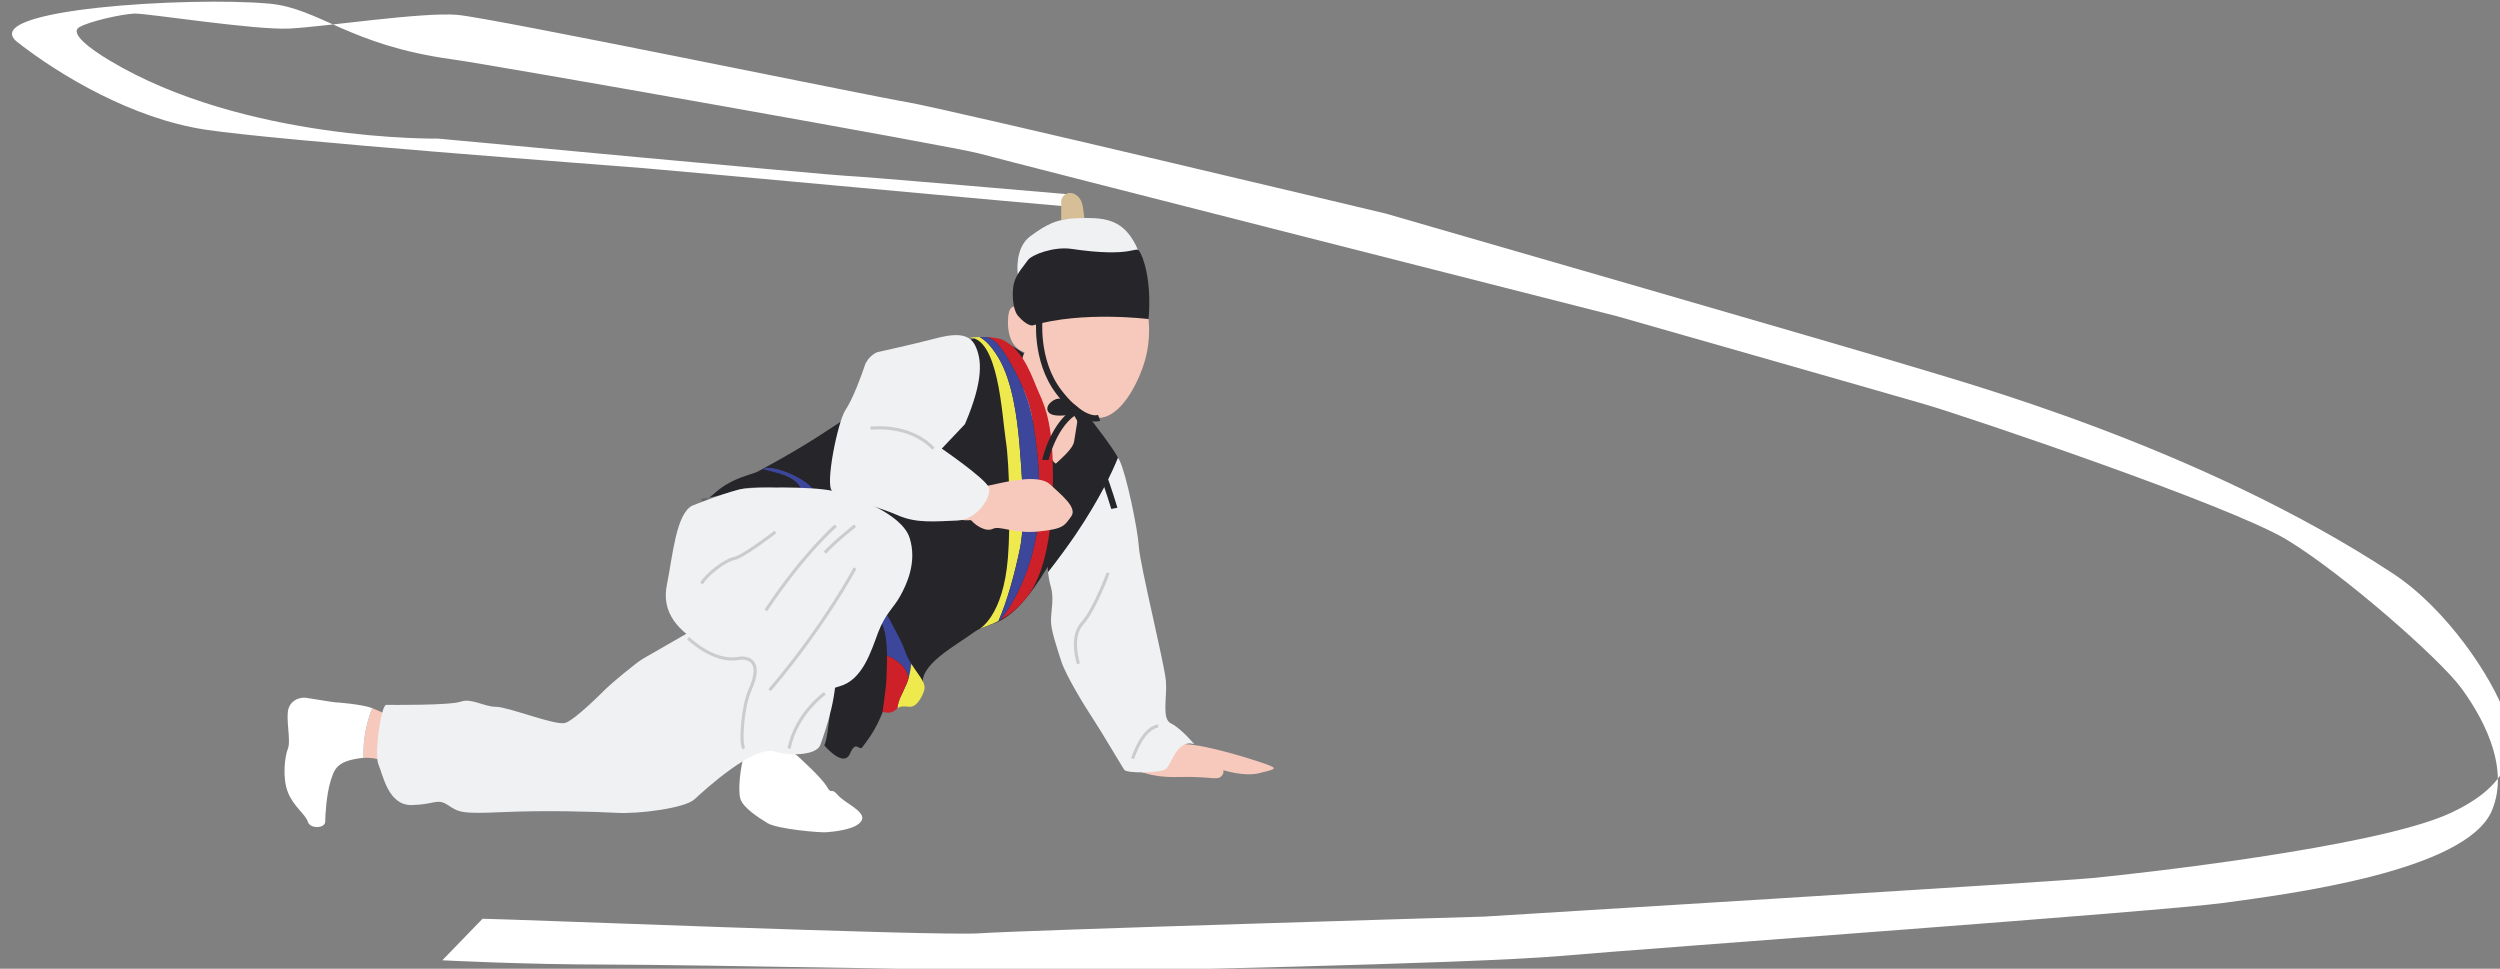 <?xml version="1.0" encoding="utf-8"?>
<!-- Generator: Adobe Illustrator 16.0.0, SVG Export Plug-In . SVG Version: 6.00 Build 0)  -->
<!DOCTYPE svg PUBLIC "-//W3C//DTD SVG 1.1//EN" "http://www.w3.org/Graphics/SVG/1.1/DTD/svg11.dtd">
<svg version="1.1" id="Layer_1" xmlns="http://www.w3.org/2000/svg" xmlns:xlink="http://www.w3.org/1999/xlink" x="0px" y="0px"
	 width="800px" height="310px" viewBox="0 0 800 310" enable-background="new 0 0 800 310" xml:space="preserve">
<rect x="0" y="0" width="800" height="310" fill="#808080" stroke="none"/>
<g>
	<path fill="#FFFFFF" d="M341.066,62.104c0,0-65.522-5.693-70.181-5.831S140.169,44.352,140.169,44.352s-61.933,0.959-105.23-25.074
		c-6.158-3.702-12.743-8.633-9.592-10.551c3.152-1.918,13.839-4.247,17.675-4.384c3.837-0.138,38.502,5.344,49.601,4.795
		c11.098-0.547,42.613-5.343,53.711-4.384c11.098,0.959,131.401,25.832,143.87,27.919c12.468,2.088,153.186,35.658,153.186,35.658
		s151.405,43.71,167.848,48.78c16.442,5.069,92.725,25.76,154.558,66.453c17.438,11.476,31.824,33.569,35.763,44.941
		c2.396,6.921,6.302,20.828-17.676,31.79c-23.978,10.961-101.53,19.455-114.41,20.689c-12.88,1.231-194.566,12.331-194.566,12.331
		s-148.289,4.385-161.425,5.343C300.344,299.619,160.721,294,154.419,294l-12.879,13.292c0,0,26.435,1.37,52.542,1.37
		c26.107,0,135.69,2.191,148.038,2.191c12.347,0,128.814-2.466,157.039-4.931c28.227-2.468,192.376-14.252,212.38-16.992
		c20.005-2.739,77.648-9.954,85.876-29.562c6.165-14.694-4.11-31.444-9.865-39.256c-6.808-9.239-37.646-36.412-55.731-47.374
		c-18.087-10.962-102.49-39.462-115.644-43.298c-13.154-3.837-98.654-28.226-98.654-28.226S321.273,51.34,313.481,49.147
		S157.193,20.689,144.828,19.003c-33.159-4.521-42.542-16.348-58.645-17.836C61.246-1.138-8.085,2.835,5.617,13.522
		C19.318,24.21,42.337,37.913,65.63,41.474c23.294,3.563,126.879,11.236,140.308,12.332c13.428,1.096,127.154,11.63,135.375,12.255"
		/>
	<path fill="#D6BE97" d="M339.585,70.386c0,0-0.026-5.857,0-6.269c0.026-0.411,0.748-2.158,2.545-2.364
		c1.796-0.205,3.955,1.439,4.366,4.316c0.411,2.878,0.514,3.699,0.514,3.699L339.585,70.386z"/>
	<path fill="#F7C9BC" d="M362.414,245.771c0,0,4.795,3.151,14.524,2.875c9.728-0.272,12.194,0.994,13.564,0.018
		c1.371-0.976,0.959-2.208,0.959-2.208s6.715,2.174,11.509,0.95c4.797-1.225,6.439-1.361,2.193-2.868
		c-4.248-1.507-19.017-6.202-25.882-6.392c-6.866-0.186-9.88,5.159-10.017,6.254C369.127,245.497,362.414,245.771,362.414,245.771z"
		/>
	<g>
		<path fill="#EFF1F3" d="M374.745,231.521c-3.082-1.438-1.233-8.221-1.644-13.565c-0.411-5.343-8.284-36.994-8.664-42.956
			c-0.379-5.96-4.079-23.43-6.135-27.54c-0.171-0.342-0.373-0.695-0.568-1.046c-1.722,4.31-5.735,13.094-13.681,24.819
			c-1.908,2.813-5.567,7.863-8.672,11.801c0.116,1.228,0.37,3.009,0.931,4.915c1.027,3.494,0,7.604,0,10.688
			s1.849,8.427,3.288,12.948s7.604,14.592,10.071,18.292c2.466,3.698,9.249,15.209,10.071,16.441c0.822,1.234,10.688,1.028,12.948,0
			c2.261-1.026,3.494-9.864,9.455-8.221C382.145,238.097,377.828,232.96,374.745,231.521z"/>
		<path opacity="0.3" fill="#262529" d="M226.952,159.231c-1.626,0.303-2.447,0.354-2.447,0.354S223.934,161.468,226.952,159.231z"
			/>
		<path fill="#262529" d="M357.734,146.413c-2.161-3.873-5.753-8.296-9.218-12.97c-3.778-5.098-25.976-30.789-38.102-24.624
			c0,0-34.94,21.787-45.421,28.774c-10.482,6.987-21.169,12.537-22.608,13.359s-8.016,1.85-13.36,6.577
			c-0.838,0.742-1.511,1.285-2.073,1.701c1.746-0.325,4.417-0.943,8.035-2.112c6.987-2.262,15.003-0.822,20.347,0
			s8.998-0.822,12.104,0.205s-0.799,77.074-3.678,81.183c0,0,6.167,7.399,8.222,2.674c2.056-4.728,2.878-0.412,4.11-2.262
			c1.234-1.851,3.905-4.521,6.784-12.127c2.877-7.604,14.181-0.82,12.536-7.397c-1.643-6.578,10.688-12.948,16.237-17.06
			c5.549-4.11,10.892,0.206,23.635-20.964c0,0,0.001,0.64,0.098,1.662c3.105-3.938,6.765-8.987,8.672-11.801
			C351.999,159.507,356.012,150.723,357.734,146.413z"/>
	</g>
	<path fill="#F7C9BC" d="M367.141,99.571c-3.7-16.237-16.032-13.565-24.664-13.771c-8.633-0.205-12.126,17.059-12.126,17.059
		c-2.055-2.261-7.604-9.249-7.811-0.206c-0.205,9.043,5.345,10.071,5.345,10.071c-5.089,9.442,8.837,36.79,10.071,35.557
		c1.233-1.233,5.343-4.521,5.754-6.988c0.412-2.467,1.414-8.77,1.414-8.77l-0.002-0.001c1.954,0.772,4.101,1.167,6.604,1.167
		c4.728,0,10.071-5.754,13.771-15.62C369.195,108.203,367.141,99.571,367.141,99.571z"/>
	<g>
		<path fill="none" d="M319.148,199.526c0.318-0.368,0.633-0.735,0.938-1.115c-0.197,0.107-0.383,0.199-0.574,0.298
			C319.391,198.984,319.271,199.26,319.148,199.526z"/>
		<path fill="#EEEA4D" d="M326.24,142.218c-0.719-8.529-2.289-20.248-6.673-27.643c-2.442-4.118-4.595-5.932-6.086-6.727
			c-2.125,0.03-3.802,0.186-3.802,0.186c9.888-0.793,10.943,25.108,12.176,32.918c1.233,7.81,1.505,27.189,0.68,37.516
			c-1.507,18.865-9.189,22.84-9.189,22.84c0.897-0.543,3.229-1.077,6.166-2.599c2.825-6.42,5.25-15.267,6.924-23.436
			C328.182,166.744,326.96,150.747,326.24,142.218z"/>
		<path fill="#CE2028" d="M332.543,125.879c-2.329-5.07-4.502-13.236-11.373-16.99c-1.188-0.65-3.227-0.919-5.259-1.008
			c1.154,0.458,2.3,1.089,3.136,1.967c2.891,3.037,8.483,13.23,10.332,19.91c1.85,6.68,2.938,18.565,3.027,21.607
			c0.106,3.597,1.169,14.089-2.261,26.513c-1.492,5.406-4.73,13.886-10.059,20.534c2.493-1.37,5.369-3.468,8.167-6.869
			c6.396-7.778,8.565-22.096,8.675-38.248C337.037,137.144,334.872,130.948,332.543,125.879z"/>
		<path fill="#3C469B" d="M332.406,151.364c-0.09-3.042-1.177-14.927-3.027-21.607c-1.849-6.68-7.441-16.874-10.332-19.91
			c-0.835-0.878-1.982-1.509-3.136-1.967c-0.831-0.036-1.66-0.043-2.43-0.032c1.491,0.795,3.644,2.608,6.086,6.727
			c4.384,7.396,5.955,19.114,6.673,27.643c0.72,8.529,1.941,24.526,0.195,33.056c-1.673,8.169-4.099,17.016-6.924,23.436
			c0.191-0.099,0.377-0.19,0.574-0.298c5.329-6.648,8.567-15.128,10.059-20.534C333.575,165.453,332.512,154.961,332.406,151.364z"
			/>
	</g>
	<path fill="#EFF1F3" d="M325.659,87.416c0,0-1.036-8.171,4.102-11.87c5.138-3.7,8.169-5.55,15.594-5.755
		c7.425-0.205,13.181,0.204,17.291,7.193c4.111,6.989,0.823,7.604,0,8.016C361.824,85.41,325.873,96.614,325.659,87.416z"/>
	<path fill="#262529" d="M367.552,102.106c0,0-20.964-2.672-37.201,2.055c0,0-1.717,0.191-4.522-3.014
		c-1.977-2.261-2.025-8.064-1.355-10.55c0.868-3.222,3.35-5.681,4.37-7.26c1.186-1.836,8.453-4.518,13.976-3.7
		c19.869,2.944,20.553-1.095,21.786,0.755C365.838,82.241,368.569,89.5,367.552,102.106"/>
	<path fill="#F7C9BC" d="M126.056,229.644c-0.616-0.23-3.706-1.705-6.782-2.979c-0.046-0.019-0.105-0.036-0.153-0.056
		c-1.363,3.433-3.09,9.211-2.784,15.923c5.08-0.324,7.047,1.732,7.047,1.732S126.672,229.876,126.056,229.644z"/>
	<path fill="#3C469B" d="M290.748,216.945c0.417-1.496,0.697-3.139,0.879-4.521c-0.84-1.348-1.631-2.845-2.176-4.54
		c-1.85-5.755-25.348-45.832-29.494-51.596c-2.261-3.144-12.776-7.958-15.989-6.199c0,0,4.625,1.175,5.52,1.449
		c10.352,3.185,6.051,9.074,10.47,12.568c4.418,3.493,15.928,28.362,20.45,32.684c2.832,2.705,3.406,8.307,3.44,12.975
		C285.892,210.632,289.957,212.839,290.748,216.945z"/>
	<path fill="#F7C9BC" d="M295.914,161.332c0,0,2.581,2.877,8.746,4.419c6.166,1.541,5.549,0.048,6.474,1.104
		c0.925,1.055,4.197,3.504,6.561,2.374c2.363-1.131,6.593,1.66,14.712,0.838c8.118-0.821,8.221-1.914,10.379-4.81
		c2.158-2.896-3.597-7.213-6.68-10.193c-3.083-2.979-11.202-1.645-18.189,0s-6.063-1.77-14.616,0
		C298.135,156.132,295.521,158.352,295.914,161.332z"/>
	<path fill="#EFF1F3" d="M280.613,112.725c0,0,12.126-2.671,18.292-4.316c6.167-1.644,11.099-2.055,13.154,2.158
		c2.054,4.214,2.877,10.791-3.289,25.177l-7.399,7.81c0,0,13.771,9.454,15.004,12.332c1.233,2.877-3.7,10.481-10.072,10.687
		c-6.372,0.206-12.948,1.028-18.909-1.644c-5.959-2.672-18.813-6.079-21.122-7.869c-2.309-1.791,1.802-22.138,4.269-25.837
		c2.466-3.7,5.138-11.105,6.166-14.185C277.736,113.958,280.613,112.725,280.613,112.725z"/>
	<path fill="#EFF1F3" d="M221.626,161.758c0,0,12.636-4.961,16.386-5.384c3.75-0.424,21.527-0.813,28.262,0.686
		c6.735,1.497,22.324,7.253,24.805,15.063c2.483,7.81-1.011,15.003-3.066,18.702c-2.055,3.7-4.728,5.55-6.988,11.51
		c-2.26,5.961-4.934,15.209-12.332,17.265c-7.399,2.055-6.372,3.494-7.194,8.632c-0.822,5.139-2.26,9.865-3.288,10.894
		c-1.028,1.026-15.621,5.212-17.881,3.635c-2.261-1.579-2.261-1.574-2.261-5.896c0-4.728,1.326-15.401,3.579-22.896
		c1.766-5.878-7.339-2.384-15.941-7.111c-8.602-4.727-14.151-10.688-12.302-19.73C215.255,178.082,216.301,164.284,221.626,161.758z
		"/>
	<path fill="none" stroke="#CACCCD" stroke-miterlimit="10" d="M248.14,170.222c0,0-10.482,8.066-13.153,8.478
		c-2.672,0.411-8.719,4.933-10.525,8.016"/>
	<path fill="#FFFFFF" d="M255.137,241.838c0,0,7.811,7.007,9.455,9.884c1.644,2.876,1.233,0,3.493,2.672
		c2.261,2.672,9.249,5.343,7.605,8.221c-1.645,2.877-8.837,3.494-11.098,3.698c-2.261,0.208-15.826-1.026-18.909-2.875
		c-3.083-1.852-7.853-4.934-8.757-7.811c-0.903-2.878,0.124-10.726,1.152-13.789C239.106,238.773,251.839,238.765,255.137,241.838z"
		/>
	<path fill="none" stroke="#CACCCD" stroke-miterlimit="10" d="M273.625,168.218c0,0-6.988,5.549-9.66,8.633"/>
	<path fill="none" stroke="#CACCCD" stroke-miterlimit="10" d="M267.459,168.218c0,0-10.277,8.838-22.403,27.129"/>
	<path fill="#EFF1F3" d="M219.615,202.822c0,0-11.348,6.501-13.814,7.939s-10.482,8.222-11.921,9.659
		c-1.438,1.439-9.865,9.865-12.947,10.894c-3.083,1.027-18.293-5.139-22.198-5.139c-3.905,0-7.811-2.876-11.304-1.645
		c-3.494,1.234-22.197,1.03-23.841,1.03c-1.645,0-3.905,15.823-2.466,19.113c1.439,3.287,3.083,13.153,10.687,12.946
		c7.604-0.204,8.016-2.254,11.51,0.003c3.495,2.259,3.905,2.875,17.47,2.259c13.565-0.616,29.596-0.165,36.585,0.227
		c6.988,0.39,21.785-1.459,24.869-4.337c3.083-2.877,19.343-17.754,25.896-15.209c2.704,1.05,12.952,1.725,14.387-2.261
		c3.699-10.276,16.442-47.684-22.402-37.406C232.408,202.937,221.652,201.654,219.615,202.822z"/>
	<path fill="none" stroke="#CACCCD" stroke-miterlimit="10" d="M273.625,181.782c0,0-9.66,18.292-27.335,39.05"/>
	<path fill="none" stroke="#CACCCD" stroke-miterlimit="10" d="M220.188,204.185c0,0,8.123,8.011,16.112,6.504
		c1.867-0.351,8.405-0.338,3.678,10.144c-2.439,5.408-3.22,17.675-1.863,18.705"/>
	<path fill="#EEEA4D" d="M291.627,212.425c-0.182,1.382-0.462,3.024-0.879,4.521l0,0l0,0c-0.169,0.611-0.359,1.198-0.578,1.729
		c-1.06,2.576-2.731,5.236-3.002,7.99c1.065-0.755,1.729-0.672,3.911-0.504c2.672,0.206,4.76-4.715,4.796-6.055
		C295.933,218.01,293.636,215.65,291.627,212.425z"/>
	<path fill="#CE2028" d="M290.748,216.945c-0.791-4.106-4.856-6.313-6.9-7.18c0.021,2.786-0.152,5.239-0.152,6.546
		c0,3.493-1.424,12.013-1.281,11.655c0.144-0.355,2.309,0.772,3.953-0.66c0.301-0.262,0.561-0.474,0.8-0.643
		c0.271-2.754,1.942-5.414,3.002-7.99C290.389,218.144,290.579,217.557,290.748,216.945z"/>
	<path fill="none" stroke="#CACCCD" stroke-miterlimit="10" d="M278.558,137.047c0,0,12.331-1.714,20.141,6.507"/>
	<path fill="none" stroke="#CACCCD" stroke-miterlimit="10" d="M354.603,183.33c0,0-4.288,11.742-8.309,16.196
		c-4.023,4.453-1.172,12.898-1.172,12.898"/>
	<path fill="none" stroke="#CACCCD" stroke-miterlimit="10" d="M263.965,221.86c0,0-9.174,6.371-11.472,17.677"/>
	<path fill="none" stroke="#CACCCD" stroke-miterlimit="10" d="M370.634,232.342c0,0-4.521-0.131-8.221,10.418"/>
	<path fill="#FFFFFF" d="M119.121,226.608c-3.185-1.236-11.365-1.872-11.908-1.872c-0.55,0-7.67-1.231-9.315-1.437
		c-1.644-0.206-4.521,0.41-5.549,3.364c-1.028,2.953,0.821,10.404-0.206,12.873c-1.027,2.464-1.85,9.454,0,14.04
		c1.849,4.588,5.549,6.922,6.372,9.39c0.822,2.465,5.549,2.055,5.549,0c0-2.056,0.41-8.633,1.644-12.745
		c1.233-4.108,2.055-6.369,8.632-7.462c0.717-0.12,1.376-0.189,1.997-0.229C116.031,235.819,117.757,230.041,119.121,226.608z"/>
	<path fill="none" stroke="#262529" stroke-width="2" stroke-miterlimit="10" d="M332.645,101.626c0,0-1.574,13.565,6.133,23.739
		c5.488,7.242,10.595,9.224,12.948,8.323"/>
	<path fill="#262529" stroke="#262529" stroke-width="2" stroke-miterlimit="10" d="M344.618,131.383c0,0-4.333-3.997-6.868-2.49
		S334.427,133.255,344.618,131.383z"/>
	<path fill="none" stroke="#262529" stroke-width="2" stroke-miterlimit="10" d="M334.53,147.186
		c0-0.275,2.842-11.942,10.088-15.803"/>
	<path fill="none" stroke="#262529" stroke-width="2" stroke-miterlimit="10" d="M356.589,162.668
		c-0.068-0.343-7.01-23.036-12.514-30.975"/>
</g>
</svg>
